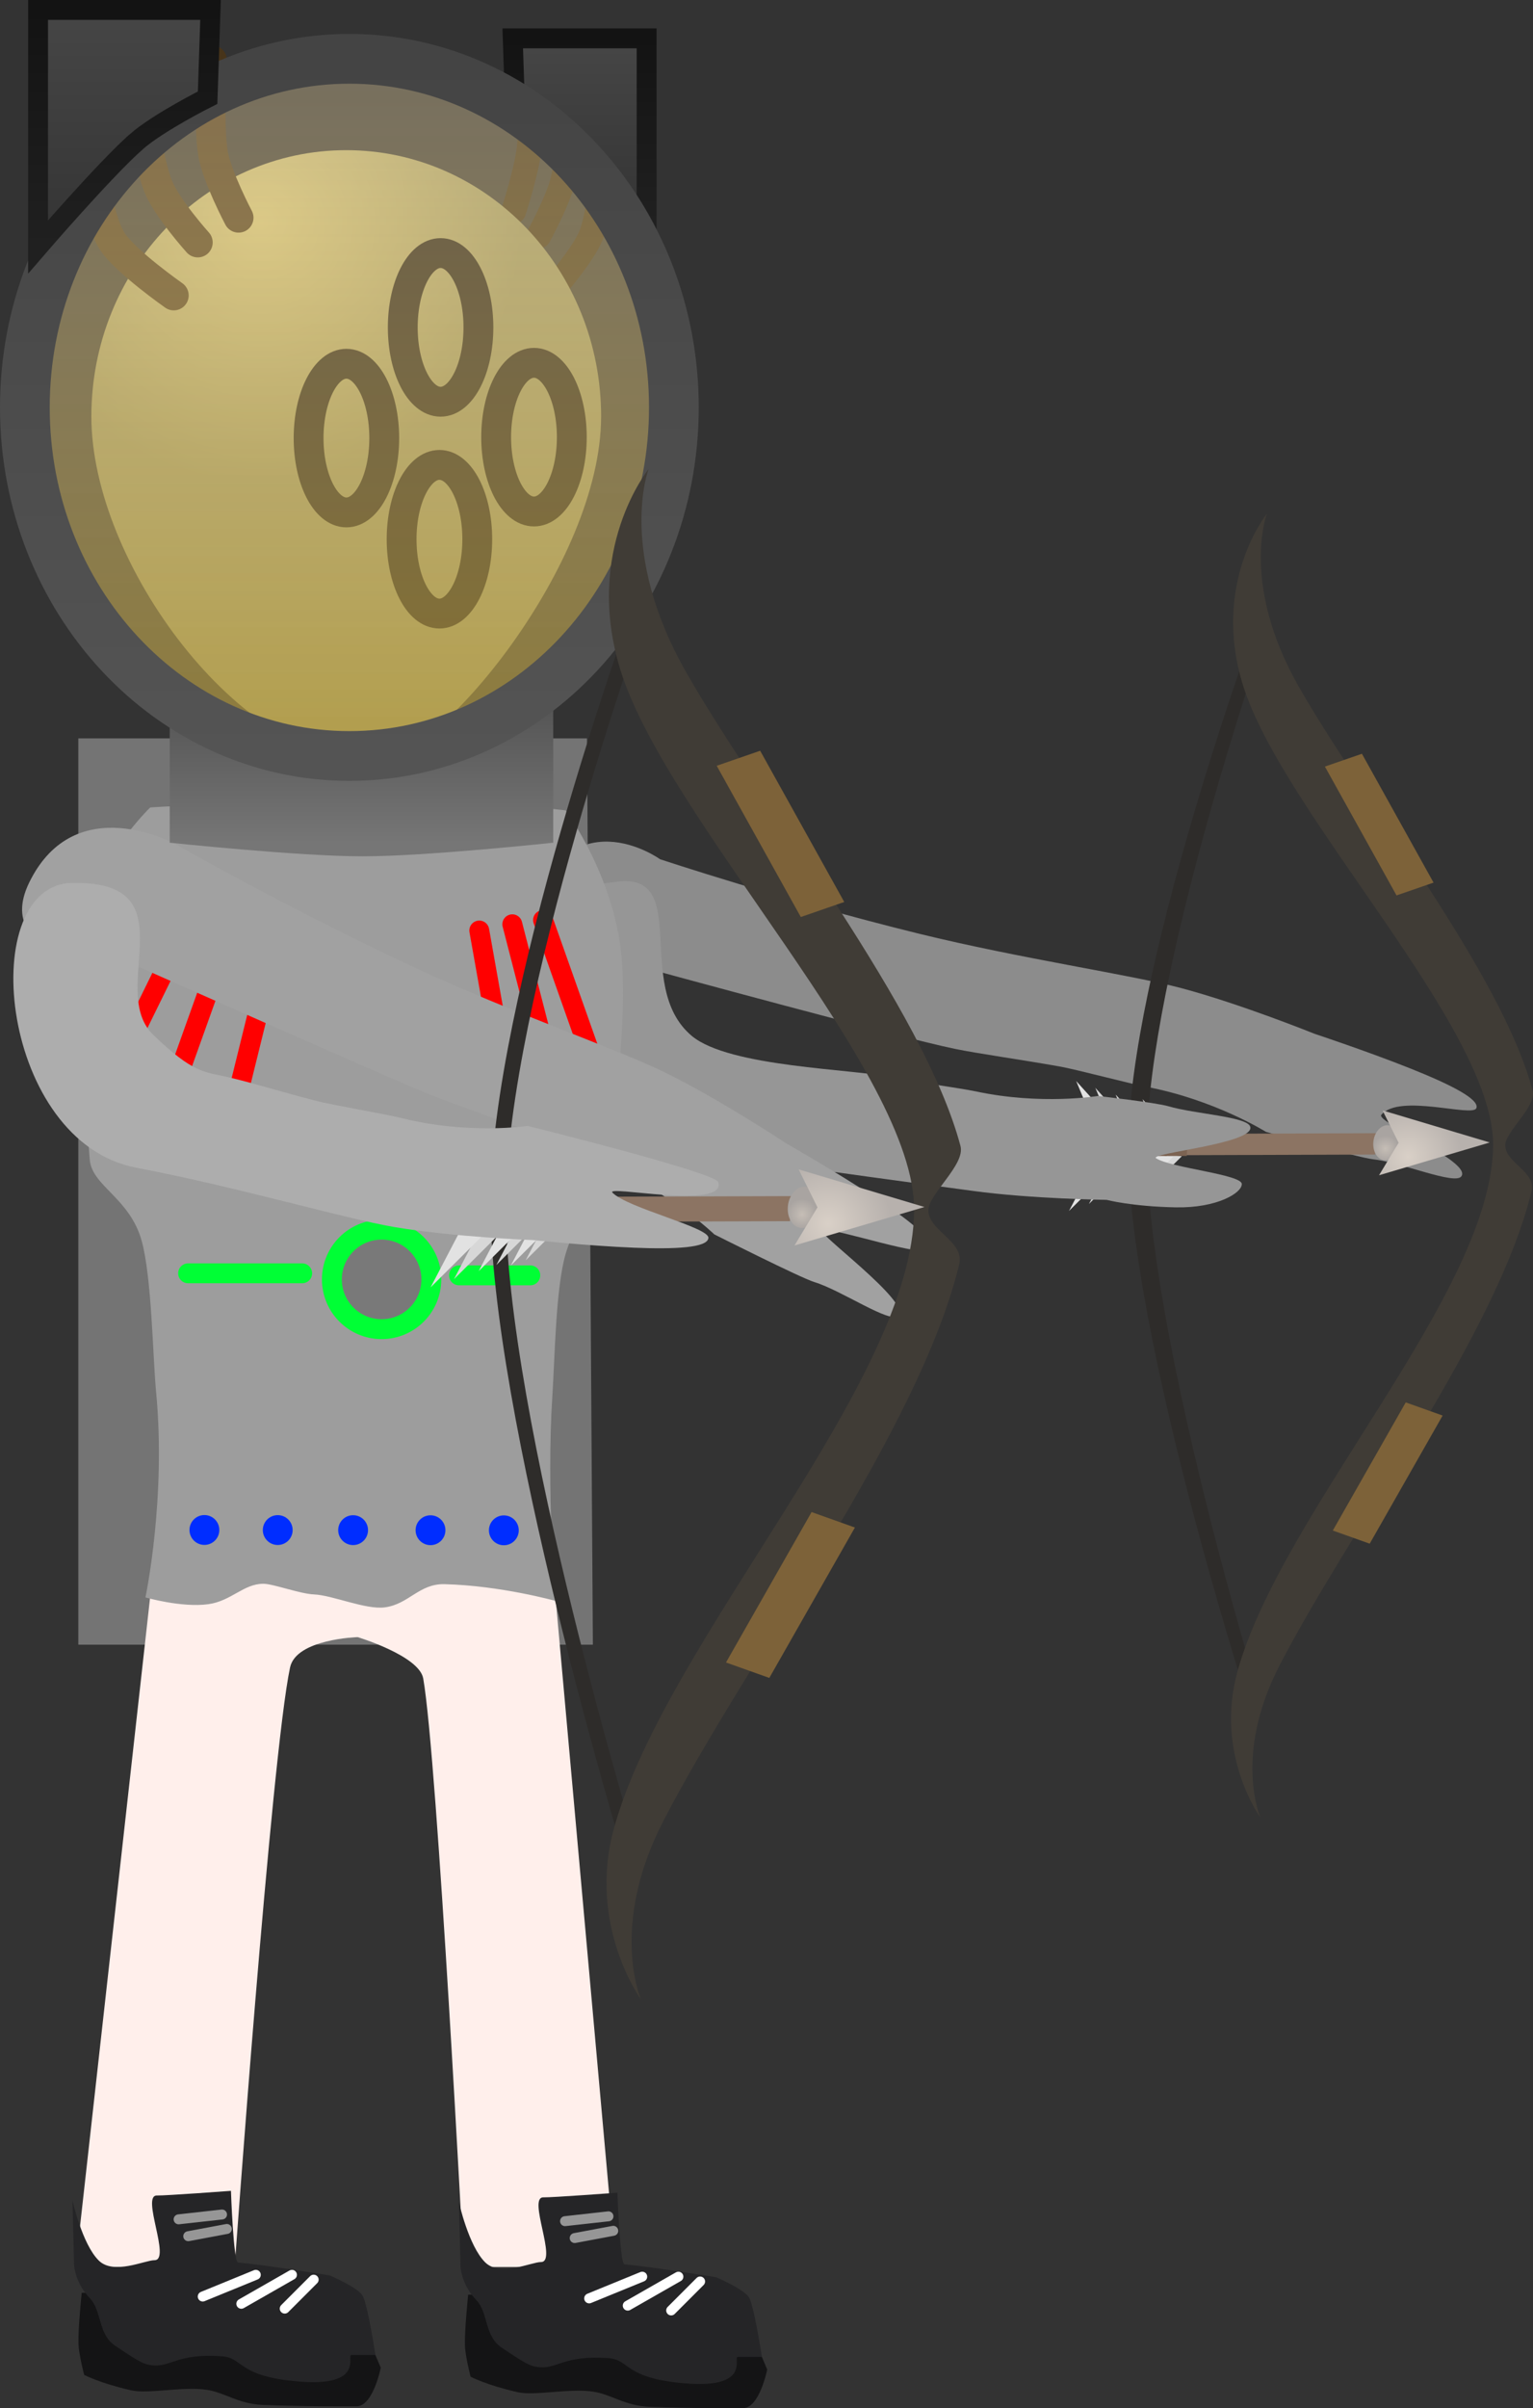 <svg version="1.1" xmlns="http://www.w3.org/2000/svg" xmlns:xlink="http://www.w3.org/1999/xlink" width="77.083" height="120.997" viewBox="0,0,77.083,120.997"><rect x="0" y="0" width="77.083" height="120.997" fill="#333333" stroke="none"/><defs><radialGradient cx="291.993" cy="171.046" r="0.655" gradientUnits="userSpaceOnUse" id="color-1"><stop offset="0" stop-color="#c6beb6"/><stop offset="1" stop-color="#a9a4a1"/></radialGradient><radialGradient cx="293.113" cy="171.445" r="2.698" gradientUnits="userSpaceOnUse" id="color-2"><stop offset="0" stop-color="#d9d0c7"/><stop offset="1" stop-color="#b7b1ad"/></radialGradient><linearGradient x1="240.503" y1="147.798" x2="240.503" y2="155.671" gradientUnits="userSpaceOnUse" id="color-3"><stop offset="0" stop-color="#505050"/><stop offset="1" stop-color="#767676"/></linearGradient><radialGradient cx="235.454" cy="124.478" r="13.118" gradientUnits="userSpaceOnUse" id="color-4"><stop offset="0" stop-color="#ccbe7a"/><stop offset="1" stop-color="#948f62"/></radialGradient><linearGradient x1="251.475" y1="115.258" x2="251.475" y2="124.501" gradientUnits="userSpaceOnUse" id="color-5"><stop offset="0" stop-color="#464646"/><stop offset="1" stop-color="#343434"/></linearGradient><linearGradient x1="251.475" y1="115.258" x2="251.475" y2="124.501" gradientUnits="userSpaceOnUse" id="color-6"><stop offset="0" stop-color="#131313"/><stop offset="1" stop-color="#202020"/></linearGradient><linearGradient x1="239.894" y1="116.285" x2="239.894" y2="151.315" gradientUnits="userSpaceOnUse" id="color-7"><stop offset="0" stop-color="#ffe8b5" stop-opacity="0.329"/><stop offset="1" stop-color="#c2a53e" stop-opacity="0.635"/></linearGradient><linearGradient x1="239.894" y1="116.285" x2="239.894" y2="151.315" gradientUnits="userSpaceOnUse" id="color-8"><stop offset="0" stop-color="#444444"/><stop offset="1" stop-color="#545454"/></linearGradient><linearGradient x1="228.577" y1="113.83" x2="228.577" y2="125.735" gradientUnits="userSpaceOnUse" id="color-9"><stop offset="0" stop-color="#464646"/><stop offset="1" stop-color="#343434"/></linearGradient><linearGradient x1="228.577" y1="113.83" x2="228.577" y2="125.735" gradientUnits="userSpaceOnUse" id="color-10"><stop offset="0" stop-color="#131313"/><stop offset="1" stop-color="#202020"/></linearGradient><radialGradient cx="262.659" cy="174.342" r="0.769" gradientUnits="userSpaceOnUse" id="color-11"><stop offset="0" stop-color="#c6beb6"/><stop offset="1" stop-color="#a9a4a1"/></radialGradient><radialGradient cx="263.973" cy="174.81" r="3.167" gradientUnits="userSpaceOnUse" id="color-12"><stop offset="0" stop-color="#d9d0c7"/><stop offset="1" stop-color="#b7b1ad"/></radialGradient></defs><g transform="translate(-222.327,-113.33)"><g data-paper-data="{&quot;isPaintingLayer&quot;:true}" fill-rule="nonzero" stroke-linejoin="miter" stroke-miterlimit="10" stroke-dasharray="" stroke-dashoffset="0" style="mix-blend-mode: normal"><path d="M226.265,195.967v-45.536h25.577l0.296,45.536z" fill="#747474" stroke="none" stroke-width="NaN" stroke-linecap="butt"/><path d="M296.561,169.01c-0.187,0.471 -3.878,-0.751 -4.776,0.333c-0.308,0.372 4.579,2.352 4.02,3.096c-0.332,0.441 -3.016,-0.708 -4.452,-0.864c-0.7,-0.076 -5.371,-1.374 -5.371,-1.374c0,0 -2.58,-1.619 -6.03,-2.268c-0.83,-0.156 -3.492,-0.867 -4.346,-1.018c-2.021,-0.358 -4.041,-0.635 -5.274,-0.887c-2.652,-0.542 -15.149,-3.95 -15.149,-3.95c0,0 -7.105,-0.512 -6.421,-2.573c2.109,-6.358 6.753,-3.004 6.753,-3.004c0,0 6.242,2.078 13.023,3.743c5.101,1.252 10.673,2.064 13.195,2.736c2.985,0.796 6.689,2.292 6.689,2.292c0,0 2.648,0.876 4.829,1.746c1.962,0.783 3.49,1.54 3.31,1.993z" data-paper-data="{&quot;index&quot;:null}" fill="#8c8c8c" stroke="#000000" stroke-width="0" stroke-linecap="butt"/><path d="M284.98,198.544c0,0 -5.967,-18.568 -5.922,-27.646c0.043,-8.642 6.188,-25.579 6.188,-25.579l0.661,0.003c0,0 -5.869,16.96 -5.912,25.577c-0.046,9.099 5.645,27.649 5.645,27.649z" fill="#2e2c2a" stroke="none" stroke-width="0" stroke-linecap="butt"/><g stroke="none" stroke-width="0" stroke-linecap="butt"><path d="M286.03,139.143c0,0 -1.352,3.519 1.619,8.718c3.336,5.838 10.175,14.376 11.742,20.262c0.213,0.799 -1.373,2.059 -1.376,2.747c-0.004,0.888 1.562,1.325 1.32,2.32c-1.747,7.193 -9.056,16.826 -12.675,23.831c-2.33,4.508 -0.957,7.631 -0.957,7.631c0,0 -2.312,-3.171 -1.15,-7.351c2.248,-8.083 12.815,-19.047 12.852,-26.443c0.029,-5.886 -10.563,-16.635 -12.578,-23.101c-1.606,-5.154 1.204,-8.614 1.204,-8.614z" fill="#403c36"/><path d="M289.344,190.231l3.667,-6.438l1.855,0.661l-3.667,6.438z" fill="#7d6239"/><path d="M290.808,151.203l3.602,6.474l-1.862,0.643l-3.602,-6.474z" data-paper-data="{&quot;index&quot;:null}" fill="#7d6239"/></g><g stroke="none" stroke-width="0" stroke-linecap="butt"><path d="M291.531,170.268l-0.058,1.073l-13.395,0.043l0.058,-1.073z" fill="#8c7463"/><path d="M291.996,171.636c-0.367,0.001 -0.644,-0.394 -0.617,-0.883c0.027,-0.489 0.346,-0.886 0.713,-0.887c0.367,-0.001 0.644,0.394 0.617,0.883c-0.027,0.489 -0.346,0.886 -0.713,0.887z" fill="url(#color-1)"/><path d="M297.235,170.734l-5.567,1.646l0.985,-1.632l-0.808,-1.626z" fill="url(#color-2)"/><path d="M279.658,170.486l-1.151,0.157l-1.105,-2.656z" fill="#d7d7d7"/><path d="M278.969,170.447l-1.29,0.176l-1.239,-2.977z" fill="#e2e2e2"/><path d="M280.857,170.473l-0.87,0.119l-0.835,-2.007z" fill="#d7d7d7"/><path d="M280.336,170.444l-0.975,0.133l-0.936,-2.25z" fill="#e2e2e2"/><path d="M281.814,170.357l-0.729,0.1l-0.7,-1.683z" fill="#d7d7d7"/><path d="M281.378,170.333l-0.818,0.112l-0.785,-1.887z" fill="#e2e2e2"/><path d="M277.079,173.825l1.394,-2.664l1.134,0.15z" fill="#d7d7d7"/><path d="M276.079,174.173l1.563,-2.986l1.272,0.168z" fill="#e2e2e2"/><path d="M278.895,173.216l1.053,-2.013l0.857,0.113z" fill="#d7d7d7"/><path d="M278.139,173.479l1.181,-2.257l0.961,0.127z" fill="#e2e2e2"/><path d="M280.149,173.019l0.883,-1.688l0.719,0.095z" fill="#d7d7d7"/><path d="M279.515,173.24l0.99,-1.892l0.806,0.107z" fill="#e2e2e2"/><path d="M282.062,170.248l-0.063,1.162l-4.482,0.014l0.063,-1.162z" fill="#7c6352"/></g><path d="M281.483,173.994c-2.232,-0.039 -3.51,-0.377 -3.51,-0.377c0,0 -3.799,-0.05 -6.717,-0.449c-2.466,-0.338 -7.523,-0.99 -12.474,-1.767c-6.581,-1.033 -3.68,-0.219 -6.67,-2.586c-3.815,-2.087 -3.651,-10.878 1.011,-11.151c4.122,-0.719 0.951,5.171 3.987,7.714c1.891,1.584 8.179,1.656 10.092,2.086c0.808,0.181 3.412,0.537 4.201,0.705c3.279,0.7 6.126,0.228 6.126,0.228c0,0 2.901,0.327 3.547,0.517c1.325,0.391 3.977,0.52 4.117,1.029c0.236,0.857 -5.143,1.326 -4.734,1.586c0.765,0.487 4.308,0.811 4.309,1.293c0.001,0.464 -1.277,1.206 -3.286,1.171z" data-paper-data="{&quot;index&quot;:null}" fill="#969696" stroke="#000000" stroke-width="0" stroke-linecap="butt"/><g><path d="M226.123,227.236l3.759,-33.71c0,0 6.755,-2.183 9.822,-2.183c3.629,0 0.606,4.244 0.606,4.244c0,0 -3.092,0.088 -3.398,1.524c-0.936,4.391 -2.786,30.125 -2.786,30.125z" fill="#ffefeb" stroke="#000000" stroke-width="0" stroke-linecap="butt"/><path d="M241.474,232.293c0,0 -0.386,1.94 -1.213,1.94c-0.593,0 -2.644,0.014 -4.704,-0.067c-1.253,-0.049 -1.902,-0.618 -2.836,-0.761c-1.175,-0.18 -2.939,0.22 -3.788,0.029c-1.565,-0.353 -2.375,-0.778 -2.375,-0.778c0,0 -0.269,-1.025 -0.286,-1.586c-0.022,-0.755 0.164,-2.537 0.164,-2.537c0,0 5.934,-0.12 8.249,0.081c1.37,0.119 4.241,0.647 4.241,0.647c0,0 1.46,0.616 1.673,1.043c0.262,0.523 0.873,1.989 0.873,1.989z" data-paper-data="{&quot;index&quot;:null}" fill="#141415" stroke="#000000" stroke-width="0" stroke-linecap="butt"/><path d="M241.203,231.658c0,0 -0.386,0 -1.213,0c-0.248,0 0.702,1.602 -2.618,1.333c-3.136,-0.254 -2.776,-1.188 -3.881,-1.269c-2.309,-0.169 -2.588,0.595 -3.587,0.442c-0.348,-0.053 -0.513,-0.115 -1.785,-0.97c-0.875,-0.589 -0.666,-1.751 -1.265,-2.379c-0.876,-0.917 -0.808,-1.886 -0.808,-1.886l-0.076,-3.048c0,0 0.486,2.207 1.325,3.031c0.751,0.738 2.317,-0.019 2.801,-0.019c0.847,-0 -0.689,-3.268 0.121,-3.25c0.435,0.01 3.723,-0.234 3.723,-0.234c0,0 0.123,3.58 0.356,3.6c1.37,0.119 4.604,0.647 4.604,0.647c0,0 1.46,0.616 1.673,1.043c0.262,0.523 0.631,2.959 0.631,2.959z" data-paper-data="{&quot;index&quot;:null}" fill="#252527" stroke="#000000" stroke-width="0" stroke-linecap="butt"/><path d="M232.521,228.719l2.668,-1.091" data-paper-data="{&quot;index&quot;:null}" fill="none" stroke="#ffffff" stroke-width="0.5" stroke-linecap="round"/><path d="M234.461,229.083l2.546,-1.455" data-paper-data="{&quot;index&quot;:null}" fill="none" stroke="#ffffff" stroke-width="0.5" stroke-linecap="round"/><path d="M238.099,227.871l-1.455,1.455" data-paper-data="{&quot;index&quot;:null}" fill="none" stroke="#ffffff" stroke-width="0.5" stroke-linecap="round"/><path d="M233.491,224.597l-2.183,0.243" data-paper-data="{&quot;index&quot;:null}" fill="none" stroke="#969696" stroke-width="0.5" stroke-linecap="round"/><path d="M231.793,225.688l1.94,-0.364" data-paper-data="{&quot;index&quot;:null}" fill="none" stroke="#969696" stroke-width="0.5" stroke-linecap="round"/></g><g><path d="M239.704,191.343c3.629,0 10.55,2.183 10.55,2.183l3.031,33.71h-7.639c0,0 -1.327,-25.538 -2.038,-29.57c-0.201,-1.143 -3.298,-2.079 -3.298,-2.079c0,0 -3.673,-4.244 -0.606,-4.244z" fill="#ffefeb" stroke="#000000" stroke-width="0" stroke-linecap="butt"/><path d="M259.693,234.326c-0.593,0 -2.644,0.014 -4.704,-0.067c-1.253,-0.049 -1.902,-0.618 -2.836,-0.761c-1.175,-0.18 -2.939,0.22 -3.788,0.029c-1.565,-0.353 -2.375,-0.778 -2.375,-0.778c0,0 -0.269,-1.025 -0.286,-1.586c-0.022,-0.755 0.164,-2.537 0.164,-2.537c0,0 5.934,-0.12 8.249,0.081c1.37,0.119 4.241,0.647 4.241,0.647c0,0 1.46,0.616 1.673,1.043c0.262,0.523 0.873,1.989 0.873,1.989c0,0 -0.386,1.94 -1.213,1.94z" data-paper-data="{&quot;index&quot;:null}" fill="#141415" stroke="#000000" stroke-width="0" stroke-linecap="butt"/><path d="M259.422,231.751c-0.248,0 0.702,1.602 -2.618,1.333c-3.136,-0.254 -2.776,-1.188 -3.881,-1.269c-2.309,-0.169 -2.588,0.595 -3.587,0.442c-0.348,-0.053 -0.513,-0.115 -1.785,-0.97c-0.875,-0.589 -0.666,-1.751 -1.265,-2.379c-0.876,-0.917 -0.808,-1.886 -0.808,-1.886l-0.076,-3.048c0,0 0.486,2.207 1.325,3.031c0.751,0.738 2.317,-0.019 2.801,-0.019c0.847,-0 -0.689,-3.268 0.121,-3.25c0.435,0.01 3.723,-0.234 3.723,-0.234c0,0 0.123,3.58 0.356,3.6c1.37,0.119 4.604,0.647 4.604,0.647c0,0 1.46,0.616 1.673,1.043c0.262,0.523 0.631,2.959 0.631,2.959c0,0 -0.386,0 -1.213,0z" data-paper-data="{&quot;index&quot;:null}" fill="#252527" stroke="#000000" stroke-width="0" stroke-linecap="butt"/><path d="M251.952,228.812l2.668,-1.091" fill="none" stroke="#ffffff" stroke-width="0.5" stroke-linecap="round"/><path d="M256.438,227.721l-2.546,1.455" fill="none" stroke="#ffffff" stroke-width="0.5" stroke-linecap="round"/><path d="M257.53,227.963l-1.455,1.455" fill="none" stroke="#ffffff" stroke-width="0.5" stroke-linecap="round"/><path d="M250.739,224.932l2.183,-0.243" fill="none" stroke="#969696" stroke-width="0.5" stroke-linecap="round"/><path d="M251.224,225.781l1.94,-0.364" fill="none" stroke="#969696" stroke-width="0.5" stroke-linecap="round"/></g><g><path d="M229.64,193.592c0,0 1.054,-4.968 0.534,-10.352c-0.162,-1.676 -0.213,-5.689 -0.717,-7.542c-0.595,-2.191 -2.534,-2.778 -2.619,-4.129c-0.168,-2.669 -1.07,-6.794 -0.416,-11.371c0.493,-3.451 3.459,-6.298 3.459,-6.298c0,0 3.987,-0.289 5.765,0.077c2.263,0.466 7.727,0.47 9.64,0.054c2.019,-0.439 5.484,0.017 5.484,0.017c0,0 2.621,3.522 2.848,7.841c0.214,4.076 -0.633,8.468 -0.709,10.138c-0.078,1.693 -1.495,2.131 -2.132,4.275c-0.508,1.71 -0.547,5.19 -0.677,7.189c-0.303,4.643 0.148,10.274 0.148,10.274c0,0 -2.757,-0.769 -5.572,-0.838c-1.278,-0.031 -1.791,1.006 -2.999,1.165c-0.965,0.127 -2.636,-0.613 -3.561,-0.65c-0.699,-0.028 -2.044,-0.531 -2.538,-0.535c-0.998,-0.008 -1.616,0.865 -2.773,1.025c-1.345,0.185 -3.164,-0.339 -3.164,-0.339z" fill="#9d9d9d" stroke="#292e32" stroke-width="0" stroke-linecap="butt"/><path d="M236.34,160l-2.231,9.039" fill="#ff0000" stroke="#ff0000" stroke-width="1" stroke-linecap="round"/><path d="M231.89,159.475l-3.984,8.109" fill="#ff0000" stroke="#ff0000" stroke-width="1" stroke-linecap="round"/><path d="M234.035,159.686l-3.16,8.831" fill="#ff0000" stroke="#ff0000" stroke-width="1" stroke-linecap="round"/><path d="M246.426,160.084l1.608,9.039" data-paper-data="{&quot;index&quot;:null}" fill="#ff0000" stroke="#ff0000" stroke-width="1" stroke-linecap="round"/><path d="M249.632,159.559l2.871,8.109" data-paper-data="{&quot;index&quot;:null}" fill="#ff0000" stroke="#ff0000" stroke-width="1" stroke-linecap="round"/><path d="M248.087,159.77l2.278,8.831" data-paper-data="{&quot;index&quot;:null}" fill="#ff0000" stroke="#ff0000" stroke-width="1" stroke-linecap="round"/><path d="M231.855,190.203c0,-0.414 0.337,-0.75 0.751,-0.749c0.414,0 0.75,0.337 0.749,0.751c-0,0.414 -0.337,0.75 -0.751,0.749c-0.414,-0 -0.75,-0.337 -0.749,-0.751z" fill="#002dff" stroke="none" stroke-width="0.5" stroke-linecap="butt"/><path d="M235.542,190.207c0,-0.414 0.337,-0.75 0.751,-0.749c0.414,0 0.75,0.337 0.749,0.751c-0,0.414 -0.337,0.75 -0.751,0.749c-0.414,-0 -0.75,-0.337 -0.749,-0.751z" fill="#002dff" stroke="none" stroke-width="0.5" stroke-linecap="butt"/><path d="M239.332,190.211c0,-0.414 0.337,-0.75 0.751,-0.749c0.414,0 0.75,0.337 0.749,0.751c-0,0.414 -0.337,0.75 -0.751,0.749c-0.414,-0 -0.75,-0.337 -0.749,-0.751z" fill="#002dff" stroke="none" stroke-width="0.5" stroke-linecap="butt"/><path d="M243.224,190.215c0,-0.414 0.337,-0.75 0.751,-0.749c0.414,0 0.75,0.337 0.749,0.751c-0,0.414 -0.337,0.75 -0.751,0.749c-0.414,-0 -0.75,-0.337 -0.749,-0.751z" fill="#002dff" stroke="none" stroke-width="0.5" stroke-linecap="butt"/><path d="M246.911,190.22c0,-0.414 0.337,-0.75 0.751,-0.749c0.414,0 0.75,0.337 0.749,0.751c-0,0.414 -0.337,0.75 -0.751,0.749c-0.414,-0 -0.75,-0.337 -0.749,-0.751z" fill="#002dff" stroke="none" stroke-width="0.5" stroke-linecap="butt"/><path d="M239.015,177.614c0,-1.381 1.119,-2.5 2.5,-2.5c1.381,0 2.5,1.119 2.5,2.5c0,1.381 -1.119,2.5 -2.5,2.5c-1.381,0 -2.5,-1.119 -2.5,-2.5z" fill="#797979" stroke="#00ff35" stroke-width="1" stroke-linecap="butt"/><path d="M231.786,177.307h5.735" fill="none" stroke="#00ff35" stroke-width="1" stroke-linecap="round"/><path d="M248.992,177.41h-3.585" fill="none" stroke="#00ff35" stroke-width="1" stroke-linecap="round"/></g><path d="M266.249,173.449c1.767,1.16 3.107,2.214 2.819,2.643c-0.299,0.446 -4.464,-0.988 -5.429,-0.991c-0.517,-0.002 4.59,3.693 3.855,4.347c-0.436,0.389 -2.835,-1.278 -4.228,-1.703c-0.679,-0.207 -5.021,-2.393 -5.021,-2.393c0,0 -2.182,-2.127 -5.463,-3.425c-0.789,-0.312 -3.27,-1.528 -4.085,-1.84c-1.928,-0.738 -3.873,-1.393 -5.041,-1.877c-2.512,-1.042 -14.251,-6.258 -14.251,-6.258c0,0 -7.716,-0.006 -5.6,-4.299c2.326,-4.719 7.374,-1.892 7.374,-1.892c0,0 5.72,3.271 12.076,6.22c4.781,2.218 10.137,4.074 12.488,5.225c2.783,1.362 6.113,3.571 6.113,3.571c0,0 2.428,1.382 4.392,2.671z" data-paper-data="{&quot;index&quot;:null}" fill="#a1a1a1" stroke="#000000" stroke-width="0" stroke-linecap="butt"/><g><path d="M230.861,155.671v-7.873c0,0 6.365,3.423 9.46,3.423c3.317,0 9.824,-3.423 9.824,-3.423v7.873c0,0 -6.377,0.685 -9.581,0.685c-3.224,0 -9.702,-0.685 -9.702,-0.685z" fill="url(#color-3)" stroke="none" stroke-width="0" stroke-linecap="butt"/><path d="M251.225,117.798c0,0 -0.263,3.244 -0.589,4.573c-0.266,1.088 -1.222,2.821 -1.222,2.821" data-paper-data="{&quot;index&quot;:null}" fill="none" stroke="#3b2c16" stroke-width="1.25" stroke-linecap="round"/><path d="M252.629,121.936c0,0 -0.189,2.279 -0.589,3.235c-0.423,1.012 -1.882,2.681 -1.882,2.681" data-paper-data="{&quot;index&quot;:null}" fill="none" stroke="#3b2c16" stroke-width="1.25" stroke-linecap="round"/><path d="M248.972,116.034c0,0 0.117,3.271 -0.03,4.693c-0.12,1.165 -0.788,3.222 -0.788,3.222" data-paper-data="{&quot;index&quot;:null}" fill="none" stroke="#3b2c16" stroke-width="1.25" stroke-linecap="round"/><path d="M252.552,134.259c0,7.392 -8.186,17.315 -11.399,17.376c-6.691,0.129 -14.232,-9.985 -14.232,-17.376c0,-7.392 5.738,-13.384 12.816,-13.384c7.078,0 12.816,5.992 12.816,13.384z" fill="url(#color-4)" stroke="none" stroke-width="0" stroke-linecap="butt"/><path d="M241.648,135.342c0,2.063 -0.852,3.735 -1.902,3.735c-1.051,0 -1.902,-1.672 -1.902,-3.735c0,-2.063 0.852,-3.735 1.902,-3.735c1.051,0 1.902,1.672 1.902,3.735z" fill="none" stroke="#191412" stroke-width="1.5" stroke-linecap="butt"/><path d="M246.383,129.78c0,2.063 -0.852,3.735 -1.902,3.735c-1.051,0 -1.902,-1.672 -1.902,-3.735c0,-2.063 0.852,-3.735 1.902,-3.735c1.051,0 1.902,1.672 1.902,3.735z" fill="none" stroke="#191412" stroke-width="1.5" stroke-linecap="butt"/><path d="M251.079,135.295c0,2.063 -0.852,3.735 -1.902,3.735c-1.051,0 -1.902,-1.672 -1.902,-3.735c0,-2.063 0.852,-3.735 1.902,-3.735c1.051,0 1.902,1.672 1.902,3.735z" fill="none" stroke="#191412" stroke-width="1.5" stroke-linecap="butt"/><path d="M246.325,140.424c0,2.063 -0.852,3.735 -1.902,3.735c-1.051,0 -1.902,-1.672 -1.902,-3.735c0,-2.063 0.852,-3.735 1.902,-3.735c1.051,0 1.902,1.672 1.902,3.735z" fill="none" stroke="#191412" stroke-width="1.5" stroke-linecap="butt"/><path d="M232.272,125.513c0,0 -1.556,-1.732 -1.991,-2.82c-0.531,-1.328 -0.962,-4.572 -0.962,-4.572" fill="none" stroke="#47341a" stroke-width="1.5" stroke-linecap="round"/><path d="M231.064,128.174c0,0 -2.377,-1.667 -3.066,-2.679c-0.651,-0.957 -0.961,-3.235 -0.961,-3.235" fill="none" stroke="#47341a" stroke-width="1.5" stroke-linecap="round"/><path d="M234.323,124.269c0,0 -1.088,-2.057 -1.285,-3.221c-0.24,-1.422 -0.054,-4.693 -0.054,-4.693" fill="none" stroke="#47341a" stroke-width="1.5" stroke-linecap="round"/><path d="M248.223,118.681l-0.114,-3.423h6.732v9.242c0,0 -2.612,-3.026 -3.83,-4.097c-0.865,-0.76 -2.788,-1.722 -2.788,-1.722z" fill="url(#color-5)" stroke="url(#color-6)" stroke-width="1" stroke-linecap="butt"/><path d="M239.894,151.315c-9.012,0 -16.317,-7.842 -16.317,-17.515c0,-9.673 7.305,-17.515 16.317,-17.515c9.012,0 16.317,7.842 16.317,17.515c0,9.673 -7.305,17.515 -16.317,17.515z" fill="url(#color-7)" stroke="url(#color-8)" stroke-width="2.5" stroke-linecap="butt"/><path d="M229.174,120.457c-1.569,1.38 -4.933,5.278 -4.933,5.278v-11.906h8.672l-0.147,4.409c0,0 -2.478,1.239 -3.592,2.218z" data-paper-data="{&quot;index&quot;:null}" fill="url(#color-9)" stroke="url(#color-10)" stroke-width="1" stroke-linecap="butt"/></g><path d="M253.709,206.619c0,0 -6.777,-22.302 -6.724,-32.967c0.051,-10.134 7.036,-29.51 7.036,-29.51l0.776,0.004c0,0 -6.986,19.507 -7.036,29.64c-0.053,10.665 6.724,32.836 6.724,32.836z" fill="#2e2c2a" stroke="none" stroke-width="0" stroke-linecap="butt"/><g stroke="none" stroke-width="0" stroke-linecap="butt"><path d="M254.941,136.895c0,0 -1.587,4.131 1.9,10.233c3.916,6.853 11.943,16.875 13.782,23.784c0.25,0.938 -1.611,2.417 -1.616,3.224c-0.005,1.042 1.833,1.556 1.55,2.723c-2.05,8.443 -10.629,19.751 -14.878,27.973c-2.735,5.292 -1.123,8.957 -1.123,8.957c0,0 -2.714,-3.722 -1.349,-8.628c2.639,-9.487 15.042,-22.358 15.085,-31.038c0.035,-6.909 -12.399,-19.527 -14.764,-27.116c-1.885,-6.05 1.413,-10.111 1.413,-10.111z" fill="#403c36"/><path d="M258.832,196.861l4.304,-7.557l2.178,0.776l-4.304,7.557z" fill="#7d6239"/><path d="M260.55,151.051l4.228,7.599l-2.185,0.755l-4.228,-7.599z" data-paper-data="{&quot;index&quot;:null}" fill="#7d6239"/></g><g stroke="none" stroke-width="0" stroke-linecap="butt"><path d="M262.117,173.429l-0.068,1.259l-15.723,0.05l0.068,-1.259z" fill="#8c7463"/><path d="M262.663,175.034c-0.431,0.001 -0.756,-0.463 -0.725,-1.036c0.031,-0.574 0.406,-1.04 0.837,-1.041c0.431,-0.001 0.756,0.463 0.725,1.036c-0.031,0.574 -0.406,1.04 -0.837,1.041z" fill="url(#color-11)"/><path d="M268.811,173.976l-6.535,1.933l1.156,-1.915l-0.948,-1.909z" fill="url(#color-12)"/><path d="M248.18,173.685l-1.351,0.185l-1.297,-3.117z" fill="#d7d7d7"/><path d="M247.371,173.639l-1.514,0.207l-1.454,-3.495z" fill="#e2e2e2"/><path d="M249.587,173.67l-1.021,0.14l-0.98,-2.356z" fill="#d7d7d7"/><path d="M248.976,173.635l-1.145,0.157l-1.099,-2.641z" fill="#e2e2e2"/><path d="M250.711,173.534l-0.856,0.117l-0.822,-1.975z" fill="#d7d7d7"/><path d="M250.199,173.505l-0.96,0.131l-0.921,-2.214z" fill="#e2e2e2"/><path d="M245.153,177.604l1.636,-3.127l1.331,0.176z" fill="#d7d7d7"/><path d="M243.979,178.013l1.834,-3.506l1.493,0.198z" fill="#e2e2e2"/><path d="M247.284,176.89l1.236,-2.363l1.006,0.133z" fill="#d7d7d7"/><path d="M246.397,177.198l1.386,-2.649l1.128,0.149z" fill="#e2e2e2"/><path d="M248.756,176.658l1.036,-1.981l0.843,0.112z" fill="#d7d7d7"/><path d="M248.012,176.917l1.162,-2.221l0.946,0.125z" fill="#e2e2e2"/><path d="M251.001,173.405l-0.074,1.364l-5.261,0.017l0.074,-1.364z" fill="#7c6352"/></g><path d="M254.173,176.019c-2.312,-0.095 -5.05,-0.382 -5.05,-0.382c0,0 -3.935,-0.144 -6.945,-0.65c-2.543,-0.428 -7.897,-2.017 -12.999,-2.985c-6.782,-1.287 -8.075,-13.863 -3.421,-14.302c6.299,-0.241 1.885,5.334 4.282,7.634c2.035,1.953 2.55,1.837 3.748,2.116c1.213,0.282 2.434,0.67 4.401,1.185c0.831,0.218 3.516,0.669 4.327,0.872c3.372,0.844 6.341,0.394 6.341,0.394c0,0 9.459,2.342 9.591,2.828c0.385,1.415 -5.732,0.119 -5.323,0.529c0.773,0.776 4.839,1.736 4.822,2.264c-0.016,0.509 -1.694,0.583 -3.775,0.498z" data-paper-data="{&quot;index&quot;:null}" fill="#adadad" stroke="#000000" stroke-width="0" stroke-linecap="butt"/></g></g></svg>